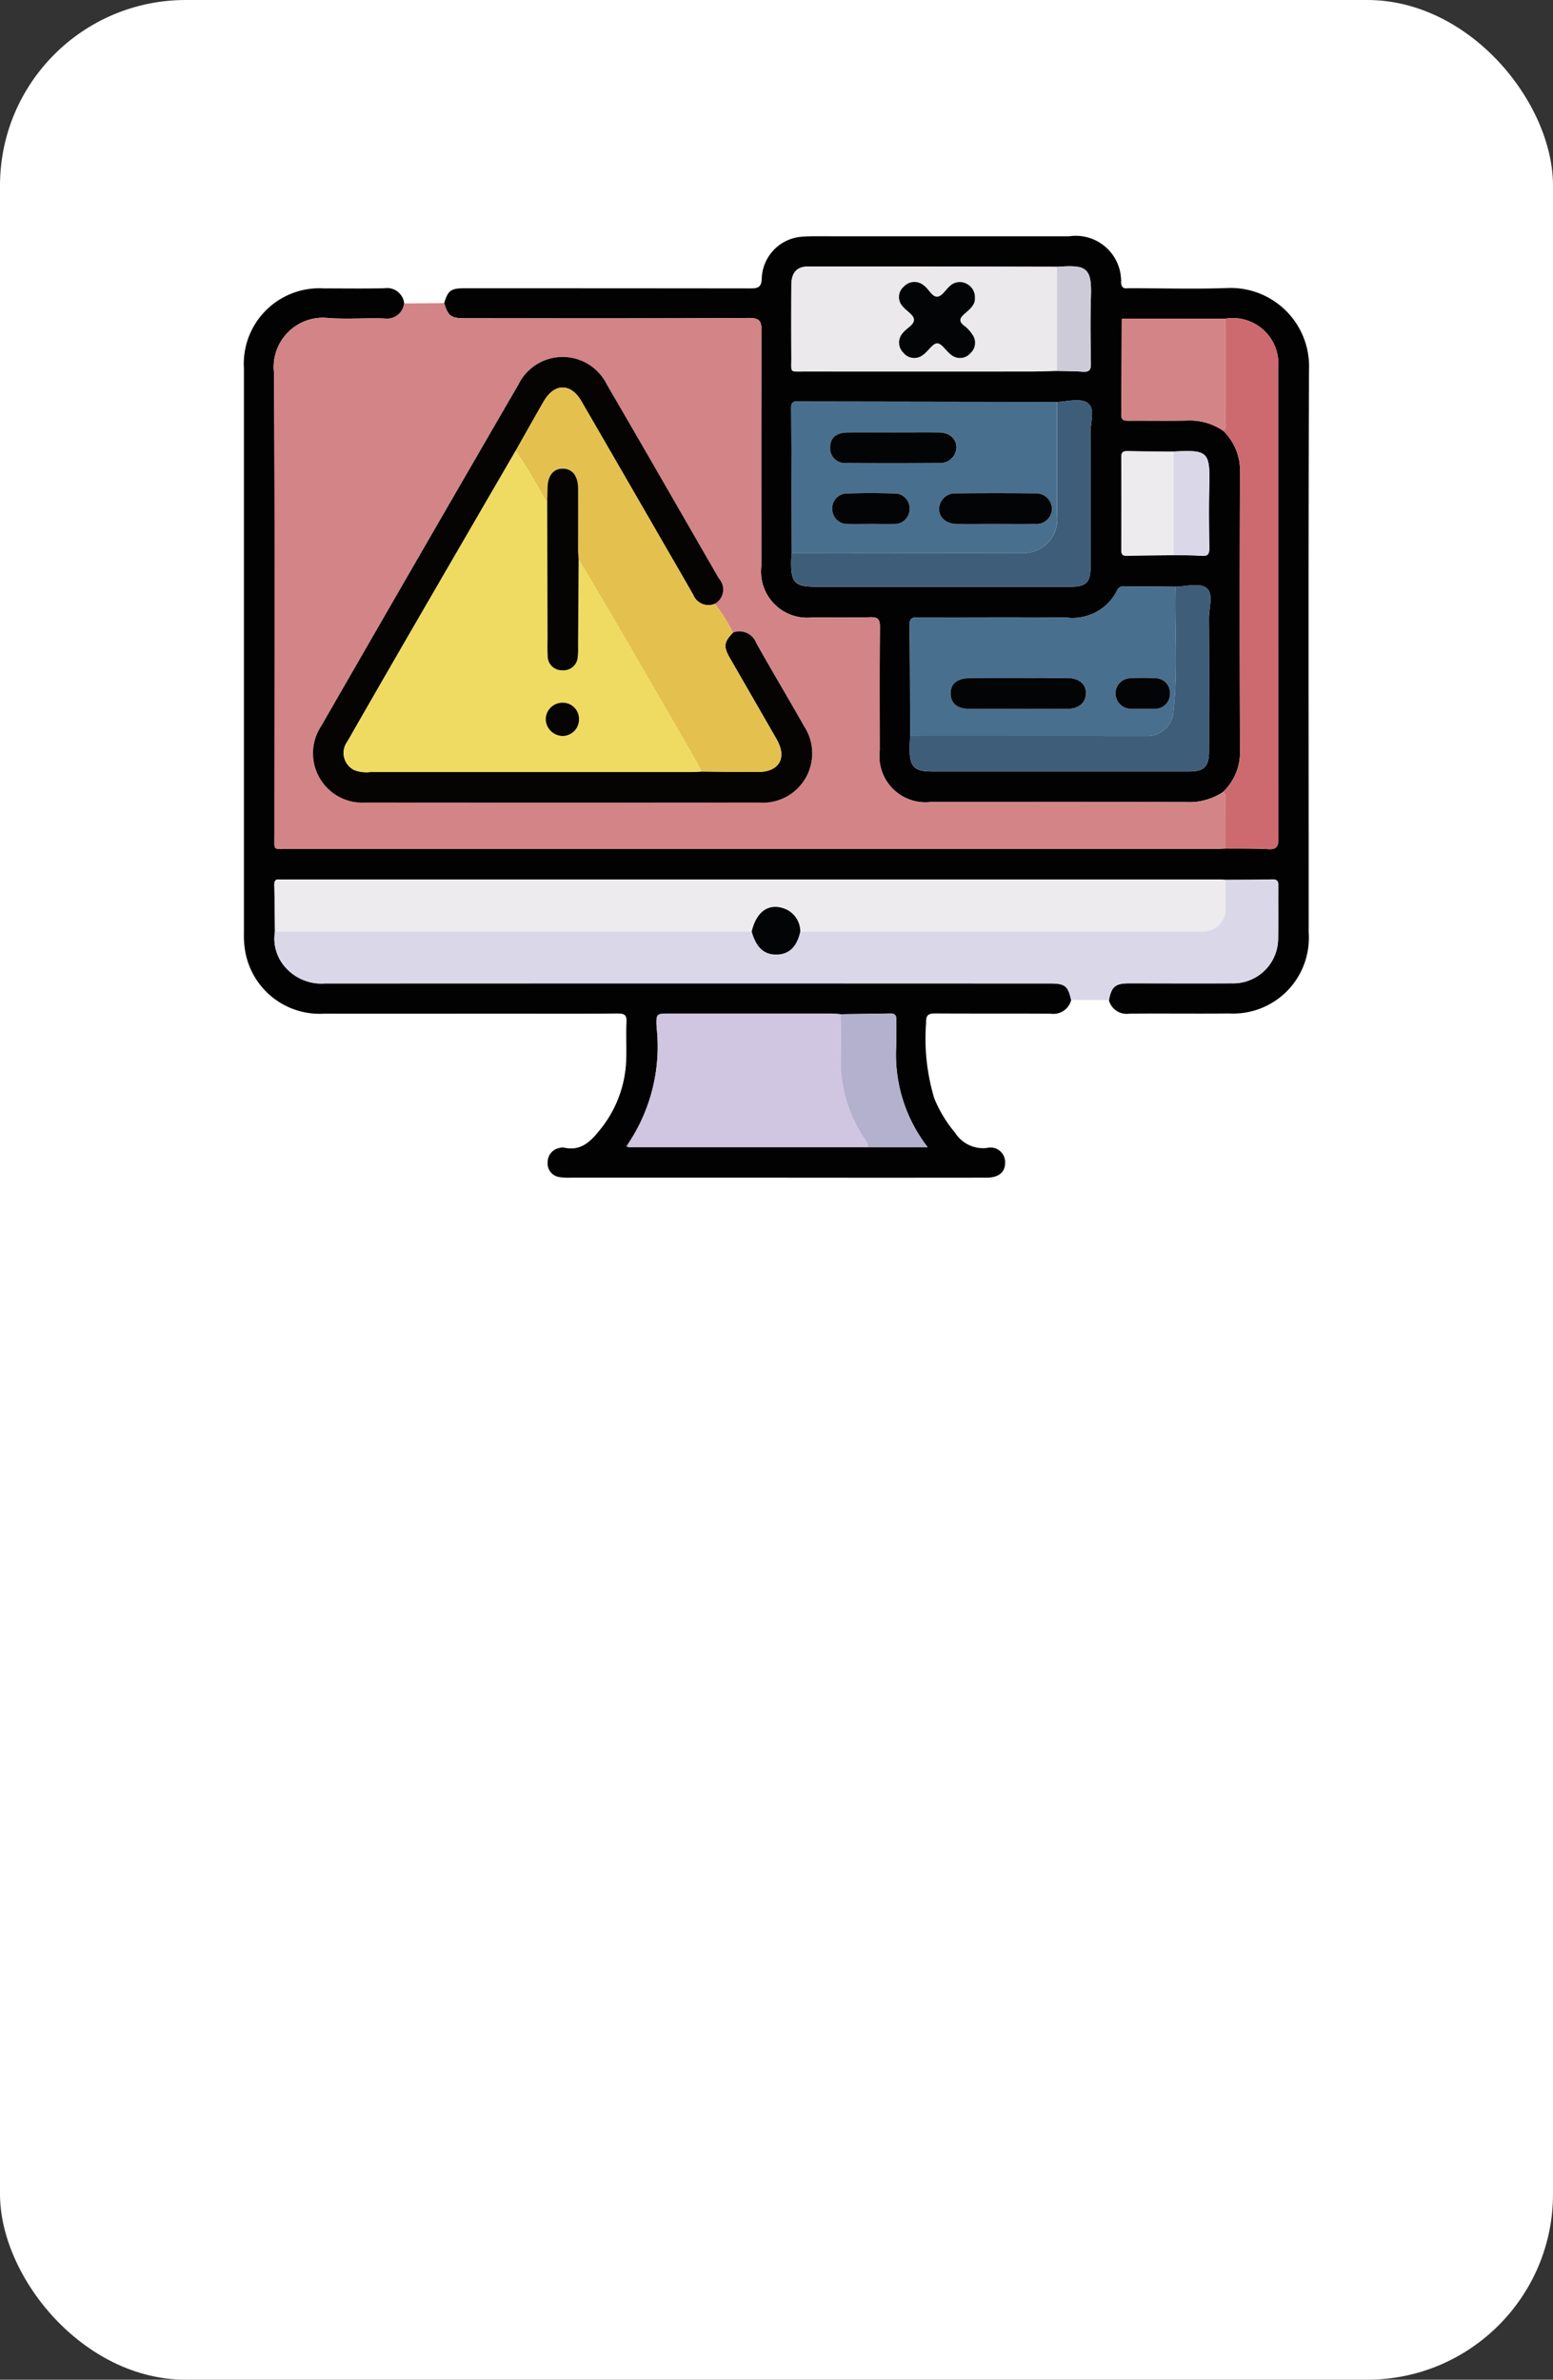 <svg xmlns="http://www.w3.org/2000/svg" width="92" height="141" viewBox="0 0 92 141">
  <rect x="0" y="0" width="92" height="141" fill="#333333" stroke="none"/>
  <g id="Grupo_87547" data-name="Grupo 87547" transform="translate(-840 -3041)">
    <rect id="Rectángulo_36780" data-name="Rectángulo 36780" width="92" height="141" rx="11" transform="translate(840 3041)" fill="#fff"/>
    <g id="Grupo_86335" data-name="Grupo 86335" transform="translate(854.45 3055.001)">
      <path id="Trazado_129081" data-name="Trazado 129081" d="M611.383-321.078a1.082,1.082,0,0,1-1.205.809c-2.279-.017-4.558,0-6.837-.016-.422,0-.563.1-.55.539a12.28,12.28,0,0,0,.486,4.5,7.771,7.771,0,0,0,1.237,2.04,1.958,1.958,0,0,0,1.875.892.866.866,0,0,1,1.082.875c0,.563-.381.884-1.095.885q-6.283.008-12.566,0-6.036,0-12.073,0a3.242,3.242,0,0,1-.675-.035.814.814,0,0,1-.691-.883.846.846,0,0,1,.682-.838.646.646,0,0,1,.305-.021c.983.216,1.557-.366,2.1-1.042a6.923,6.923,0,0,0,1.569-4.245c.023-.718-.021-1.438.016-2.155.021-.419-.126-.511-.519-.507-2.176.018-4.353.008-6.529.008-3.614,0-7.228.008-10.841,0a4.475,4.475,0,0,1-4.717-3.8,5.648,5.648,0,0,1-.059-.981q0-16.725,0-33.449a4.477,4.477,0,0,1,4.745-4.742c1.191,0,2.382.018,3.573-.008a1.02,1.02,0,0,1,1.177.9,1.032,1.032,0,0,1-1.194.888c-1.087-.031-2.179.049-3.262-.021a2.92,2.92,0,0,0-3.257,3.233c.06,9.133.023,18.267.026,27.4,0,.941-.11.823.811.823q27.429,0,54.859,0c.225,0,.45-.018.675-.027.84.009,1.682-.011,2.52.037.5.029.607-.156.606-.625q-.019-13.936-.012-27.873a2.7,2.7,0,0,0-3.119-2.935l-6.038,0c-.076-.017-.115.009-.106.091-.009,1.86-.009,3.721-.033,5.581,0,.371.189.377.459.376,1.145-.007,2.291.014,3.435-.009a3.5,3.5,0,0,1,2.14.6,3.271,3.271,0,0,1,1,2.543q-.029,8.16,0,16.32a3.268,3.268,0,0,1-1,2.543,3.592,3.592,0,0,1-2.149.6c-5.051-.013-10.1-.005-15.152-.007a2.729,2.729,0,0,1-3.039-3.043c0-2.443-.014-4.887.011-7.33,0-.474-.135-.587-.589-.574-1.128.033-2.258.013-3.387.01a2.735,2.735,0,0,1-3.05-3.033c0-4.641-.011-9.281.013-13.921,0-.592-.1-.79-.755-.787-5.6.031-11.21.019-16.815.017-.825,0-1-.131-1.231-.9.242-.766.393-.877,1.249-.877q8.439,0,16.877.009c.471,0,.674-.061.688-.608a2.571,2.571,0,0,1,2.389-2.456c.531-.04,1.067-.024,1.6-.025q7.114,0,14.228,0a2.687,2.687,0,0,1,3.07,2.755c.045.412.281.321.507.322,1.93,0,3.862.06,5.789-.011a4.645,4.645,0,0,1,4.838,4.808c-.048,11.129-.019,22.258-.021,33.387a4.483,4.483,0,0,1-4.706,4.788c-1.971.02-3.942-.007-5.913.011a1.084,1.084,0,0,1-1.216-.8c.154-.8.379-.994,1.193-.995,2.027,0,4.054.01,6.081,0a2.66,2.66,0,0,0,2.749-2.694c.029-1.023,0-2.048.013-3.071,0-.278-.052-.4-.368-.393-.92.027-1.842.021-2.762.028-.123-.007-.245-.02-.368-.02H564.736a2.094,2.094,0,0,1-.246,0c-.247-.029-.316.084-.311.319.021.922.027,1.845.039,2.767a2.535,2.535,0,0,0,.458,1.921,2.854,2.854,0,0,0,2.513,1.153q21.432-.011,42.865,0C611.019-322.066,611.19-321.937,611.383-321.078Zm6.067-26.357c.552.01,1.107-.007,1.656.038.409.033.466-.138.461-.492-.019-1.229-.034-2.459,0-3.688.053-2.024-.12-2.1-2.117-2-.9-.006-1.8,0-2.7-.024-.275-.006-.4.045-.394.362.015,1.825.011,3.649,0,5.474,0,.248.043.372.332.364C615.607-347.426,616.529-347.426,617.45-347.435Zm-6.91-10.92c.51.014,1.022.01,1.53.048.378.029.491-.1.485-.481-.021-1.311-.045-2.624,0-3.933.063-1.793-.277-1.925-2.012-1.8q-7.36-.011-14.72-.018c-.691,0-1.011.366-1.015,1.109q-.013,2.156,0,4.312c0,.9-.123.8.769.8q6.714.005,13.429,0C609.517-358.322,610.029-358.344,610.541-358.356Zm-12.814,38.119c-.2-.014-.406-.039-.609-.039q-4.758,0-9.517,0c-.78,0-.81,0-.774.8a10.368,10.368,0,0,1-1.666,6.888l-.124.178.139.054h17.71a8.964,8.964,0,0,1-1.865-6.022c.02-.512,0-1.024.006-1.536.005-.258-.087-.373-.355-.367C599.689-320.263,598.708-320.252,597.727-320.237Zm19.842-25.33-3.011-.024a.415.415,0,0,0-.448.234,2.94,2.94,0,0,1-2.984,1.619c-2.909-.033-5.819-.009-8.729-.012-.318,0-.594-.043-.587.448.03,2.192.027,4.384.036,6.576-.01.266-.028.532-.027.8,0,1.027.283,1.305,1.319,1.305q7.6,0,15.208,0c.924,0,1.206-.286,1.207-1.213,0-2.627.01-5.254-.006-7.882,0-.606.278-1.421-.129-1.765S618.2-345.585,617.569-345.567Zm-22.733-2c-.012.163-.034.326-.036.489-.015,1.277.211,1.506,1.484,1.506q7.538,0,15.077,0c.915,0,1.172-.255,1.173-1.163,0-2.646.011-5.293-.006-7.939,0-.6.281-1.418-.135-1.761s-1.217-.107-1.849-.08l-15.323-.026c-.021,0-.041,0-.061,0-.265-.024-.362.1-.36.36Q594.823-351.877,594.836-347.57Z" transform="translate(-562.378 366.331)" fill="#030202"/>
      <path id="Trazado_129082" data-name="Trazado 129082" d="M625.972-317.974c-.225.009-.45.027-.675.027q-27.429,0-54.859,0c-.92,0-.81.118-.811-.823,0-9.133.033-18.267-.026-27.4a2.92,2.92,0,0,1,3.257-3.233c1.083.071,2.175-.01,3.262.021a1.032,1.032,0,0,0,1.194-.888l2.369-.019c.231.767.406.9,1.231.9,5.605,0,11.211.014,16.815-.017.655,0,.758.195.755.787-.024,4.64-.015,9.281-.013,13.921a2.734,2.734,0,0,0,3.05,3.033c1.129,0,2.259.022,3.387-.01.453-.013.594.1.589.574-.025,2.443-.014,4.887-.011,7.33a2.729,2.729,0,0,0,3.039,3.043c5.051,0,10.1-.006,15.152.007a3.592,3.592,0,0,0,2.149-.6c.215.168.14.407.142.62C625.975-319.795,625.972-318.884,625.972-317.974Zm-29.181-12.793a10.076,10.076,0,0,0-1.078-1.709.971.971,0,0,0,.241-1.5c-2.211-3.836-4.412-7.677-6.643-11.5a2.915,2.915,0,0,0-5.233.008q-5.861,10.106-11.683,20.235a2.925,2.925,0,0,0,2.621,4.532q11.667.012,23.334,0a2.924,2.924,0,0,0,2.658-4.512c-.935-1.661-1.917-3.3-2.849-4.958A1.056,1.056,0,0,0,596.791-330.767Z" transform="translate(-567.818 354.249)" fill="#d38487"/>
      <path id="Trazado_129083" data-name="Trazado 129083" d="M626.041-211.954c.921-.007,1.842,0,2.762-.028.316-.009.372.115.368.393-.014,1.024.015,2.048-.013,3.071a2.66,2.66,0,0,1-2.749,2.693c-2.027.015-4.054,0-6.081,0-.814,0-1.039.193-1.193.995l-2.24-.008c-.193-.859-.364-.987-1.33-.987q-21.433,0-42.865,0a2.854,2.854,0,0,1-2.513-1.153,2.535,2.535,0,0,1-.458-1.921h28.242c.271.955.725,1.373,1.478,1.36s1.2-.463,1.4-1.363h23.569c.1,0,.206.005.307,0a1.325,1.325,0,0,0,1.316-1.4C626.047-210.846,626.042-211.4,626.041-211.954Z" transform="translate(-567.891 250.085)" fill="#dad8e8"/>
      <path id="Trazado_129084" data-name="Trazado 129084" d="M626.022-211.947c0,.554.006,1.108,0,1.662a1.326,1.326,0,0,1-1.316,1.4c-.1.007-.2,0-.308,0H600.831a1.446,1.446,0,0,0-.955-1.361c-.919-.331-1.652.189-1.922,1.364H569.711c-.012-.923-.018-1.845-.038-2.767-.005-.235.064-.348.311-.319a2.1,2.1,0,0,0,.246,0h55.425C625.777-211.967,625.9-211.954,626.022-211.947Z" transform="translate(-567.871 250.078)" fill="#edebee"/>
      <path id="Trazado_129085" data-name="Trazado 129085" d="M693.746-317.722q-.017-4.307-.037-8.614c0-.262.1-.384.36-.36.02,0,.041,0,.061,0l15.323.026q0,3.355,0,6.71a2.018,2.018,0,0,1-2.233,2.244C702.732-317.709,698.239-317.718,693.746-317.722Zm6.008-7.137c-.9,0-1.8-.006-2.7,0-.664.006-1.018.317-1.029.876a.884.884,0,0,0,.992.929c1.822.021,3.644.018,5.467,0a.958.958,0,0,0,1.023-.925c-.012-.527-.412-.875-1.047-.882C701.555-324.866,700.654-324.859,699.753-324.859Zm6.047,5.424c.779,0,1.558.009,2.337,0a.92.92,0,0,0,1.014-.853.934.934,0,0,0-.986-.957q-2.337-.03-4.675,0a.949.949,0,0,0-1.021.931c0,.51.425.872,1.054.881C704.283-319.427,705.042-319.435,705.8-319.435Zm-7.368,0c.451,0,.9.013,1.353,0a.887.887,0,0,0,.938-.854.877.877,0,0,0-.906-.952c-.921-.031-1.845-.031-2.766,0a.877.877,0,0,0-.906.95.886.886,0,0,0,.936.855C697.531-319.424,697.982-319.437,698.433-319.437Z" transform="translate(-661.288 336.482)" fill="#496f8f"/>
      <path id="Trazado_129086" data-name="Trazado 129086" d="M722.145-273.452c-.009-2.192-.005-4.384-.036-6.576-.007-.491.269-.448.587-.448,2.909,0,5.819-.021,8.729.012a2.94,2.94,0,0,0,2.984-1.619.415.415,0,0,1,.448-.234l3.011.024c-.062,2.455.148,4.914-.119,7.364a1.562,1.562,0,0,1-1.583,1.482Q729.156-273.441,722.145-273.452Zm6.364-3.431c-.944,0-1.888,0-2.831,0-.739.005-1.134.336-1.126.923.008.568.388.892,1.091.895q2.924.01,5.847,0c.664,0,1.086-.379,1.078-.922s-.426-.89-1.1-.9C730.478-276.889,729.494-276.883,728.509-276.883Zm7.416,1.82c.225,0,.451.013.674,0a.884.884,0,0,0,.933-.92.868.868,0,0,0-.9-.89,12.547,12.547,0,0,0-1.41,0,.909.909,0,0,0-.918.886.925.925,0,0,0,.944.924C735.474-275.05,735.7-275.063,735.925-275.063Z" transform="translate(-682.678 303.057)" fill="#496f8f"/>
      <path id="Trazado_129087" data-name="Trazado 129087" d="M654.665-172.09a10.368,10.368,0,0,0,1.666-6.888c-.037-.795-.006-.8.774-.8q4.759,0,9.517,0c.2,0,.406.025.609.039,0,.881.034,1.763.007,2.643a8.2,8.2,0,0,0,1.377,4.685c.108.172.264.32.224.55H654.68Z" transform="translate(-631.883 225.83)" fill="#d1c6e1"/>
      <path id="Trazado_129088" data-name="Trazado 129088" d="M709.462-352.9c-.512.012-1.024.034-1.536.034q-6.714,0-13.429,0c-.891,0-.765.1-.769-.8q-.009-2.156,0-4.312c0-.743.324-1.109,1.015-1.109q7.36,0,14.72.018Q709.464-355.981,709.462-352.9Zm-4.862-4.292a.888.888,0,0,0-.516-.881.848.848,0,0,0-.927.112c-.266.224-.5.641-.77.665-.332.03-.52-.465-.82-.67a.849.849,0,0,0-1.174.075.805.805,0,0,0-.075,1.163c.215.272.641.489.673.766.039.337-.448.53-.663.824a.835.835,0,0,0,.045,1.171.823.823,0,0,0,1.166.111c.3-.211.546-.671.824-.677s.525.453.817.669a.821.821,0,0,0,1.167-.093.832.832,0,0,0,.086-1.123,2.035,2.035,0,0,0-.461-.491c-.348-.26-.271-.458.016-.708C704.294-356.544,704.625-356.817,704.6-357.189Z" transform="translate(-661.3 360.872)" fill="#ebe9ec"/>
      <path id="Trazado_129089" data-name="Trazado 129089" d="M797.5-315.186c0-.91,0-1.821,0-2.731,0-.213.074-.453-.142-.62a3.269,3.269,0,0,0,1-2.543q-.029-8.16,0-16.32a3.272,3.272,0,0,0-1-2.543c.219-.169.142-.412.143-.627q.006-3.006,0-6.011a2.7,2.7,0,0,1,3.119,2.935q.007,13.936.012,27.873c0,.469-.1.653-.606.625C799.186-315.2,798.344-315.177,797.5-315.186Z" transform="translate(-739.35 351.46)" fill="#cd6a70"/>
      <path id="Trazado_129090" data-name="Trazado 129090" d="M722.172-273.694q7.01,0,14.021.005a1.562,1.562,0,0,0,1.583-1.482c.267-2.451.057-4.91.119-7.364.632-.018,1.428-.27,1.849.085s.126,1.159.129,1.765c.016,2.627.008,5.254.006,7.882,0,.927-.283,1.213-1.207,1.213q-7.6,0-15.208,0c-1.036,0-1.317-.278-1.319-1.305C722.144-273.162,722.163-273.428,722.172-273.694Z" transform="translate(-682.705 303.299)" fill="#3e5d79"/>
      <path id="Trazado_129091" data-name="Trazado 129091" d="M693.746-317.963c4.493,0,8.987.013,13.48.005a2.018,2.018,0,0,0,2.233-2.244q0-3.355,0-6.71c.632-.027,1.424-.27,1.849.08s.131,1.157.135,1.761c.017,2.646.009,5.292.006,7.939,0,.907-.258,1.162-1.173,1.163q-7.538,0-15.077,0c-1.273,0-1.5-.229-1.484-1.506C693.712-317.637,693.734-317.8,693.746-317.963Z" transform="translate(-661.289 336.723)" fill="#3e5d79"/>
      <path id="Trazado_129092" data-name="Trazado 129092" d="M779.088-346.57q0,3.005,0,6.011c0,.215.076.457-.143.627a3.5,3.5,0,0,0-2.14-.6c-1.145.023-2.29,0-3.435.009-.271,0-.464,0-.459-.376.024-1.86.024-3.721.033-5.581l.106-.091Z" transform="translate(-720.939 351.449)" fill="#d38487"/>
      <path id="Trazado_129093" data-name="Trazado 129093" d="M707.177-171.879c.04-.23-.117-.378-.224-.55a8.2,8.2,0,0,1-1.377-4.685c.027-.88,0-1.762-.007-2.643.981-.015,1.963-.026,2.944-.048.268-.006.361.108.355.367-.011.512.014,1.025-.006,1.536a8.964,8.964,0,0,0,1.865,6.022Z" transform="translate(-670.221 225.851)" fill="#b4b1cf"/>
      <path id="Trazado_129094" data-name="Trazado 129094" d="M776.008-308.6c-.922.01-1.844.009-2.765.034-.289.008-.333-.116-.332-.364.008-1.825.012-3.65,0-5.474,0-.316.119-.368.394-.362.9.02,1.8.018,2.7.024Q776.007-311.671,776.008-308.6Z" transform="translate(-720.936 327.496)" fill="#edebee"/>
      <path id="Trazado_129095" data-name="Trazado 129095" d="M785.461-308.607q0-3.071,0-6.142c2-.1,2.169-.024,2.117,2-.032,1.229-.018,2.459,0,3.688.005.354-.052.525-.461.492C786.567-308.614,786.013-308.6,785.461-308.607Z" transform="translate(-730.389 327.502)" fill="#dad8e8"/>
      <path id="Trazado_129096" data-name="Trazado 129096" d="M757.476-352.944q0-3.084,0-6.168c1.735-.122,2.075.009,2.012,1.8-.046,1.31-.022,2.622,0,3.933.006.378-.107.51-.485.481C758.5-352.935,757.986-352.93,757.476-352.944Z" transform="translate(-709.314 360.919)" fill="#cccbd7"/>
      <path id="Trazado_129097" data-name="Trazado 129097" d="M654.286-148.638l.015.232-.139-.054Z" transform="translate(-631.504 202.378)" fill="#b4b1cf"/>
      <path id="Trazado_129098" data-name="Trazado 129098" d="M773.146-346.587l-.106.091C773.031-346.578,773.071-346.6,773.146-346.587Z" transform="translate(-721.035 351.464)" fill="#cd6a70"/>
      <path id="Trazado_129099" data-name="Trazado 129099" d="M603.894-321.037a1.056,1.056,0,0,1,1.368.6c.932,1.663,1.913,3.3,2.849,4.958a2.924,2.924,0,0,1-2.658,4.512q-11.667.01-23.334,0A2.925,2.925,0,0,1,579.5-315.5q5.823-10.128,11.683-20.235a2.915,2.915,0,0,1,5.233-.008c2.23,3.824,4.432,7.666,6.643,11.5a.971.971,0,0,1-.241,1.5.97.97,0,0,1-1.279-.531c-.577-1.014-1.164-2.022-1.747-3.032q-2.441-4.227-4.884-8.453c-.624-1.074-1.6-1.064-2.224.017-.563.974-1.111,1.956-1.665,2.935q-2.99,5.151-5.979,10.3-2,3.455-3.986,6.92a1.134,1.134,0,0,0,.387,1.688,1.97,1.97,0,0,0,.964.124q9.506,0,19.013,0c.2,0,.408-.02.612-.03,1.107.01,2.214.031,3.321.028,1.29,0,1.764-.832,1.123-1.95q-1.376-2.4-2.76-4.795C603.316-320.21,603.351-320.473,603.894-321.037Z" transform="translate(-574.921 344.519)" fill="#050402"/>
      <path id="Trazado_129100" data-name="Trazado 129100" d="M640.458-315.521c-.543.565-.578.827-.182,1.516q1.378,2.4,2.76,4.795c.641,1.117.167,1.946-1.123,1.949-1.107,0-2.214-.018-3.321-.028-.163-.307-.317-.62-.49-.922q-2.161-3.746-4.33-7.487c-.81-1.394-1.638-2.778-2.458-4.167-.011-.182-.03-.365-.03-.547,0-1.224,0-2.448,0-3.672,0-.724-.344-1.15-.9-1.158s-.9.417-.91,1.137c0,.265-.014.529-.022.794-.155-.084-.2-.246-.293-.382a28.325,28.325,0,0,0-1.577-2.6c.554-.979,1.1-1.962,1.665-2.935.625-1.081,1.6-1.091,2.224-.017q2.45,4.222,4.884,8.453c.584,1.01,1.17,2.019,1.747,3.032a.97.97,0,0,0,1.279.531A10.06,10.06,0,0,1,640.458-315.521Z" transform="translate(-611.484 339.003)" fill="#e4c14e"/>
      <path id="Trazado_129101" data-name="Trazado 129101" d="M684.235-203.912c.271-1.175,1-1.7,1.922-1.364a1.446,1.446,0,0,1,.955,1.361c-.2.9-.661,1.351-1.4,1.363S684.506-202.957,684.235-203.912Z" transform="translate(-654.153 245.108)" fill="#020405"/>
      <path id="Trazado_129102" data-name="Trazado 129102" d="M706.807-319.253c.9,0,1.8-.007,2.7,0,.635.006,1.035.355,1.047.882a.958.958,0,0,1-1.023.925c-1.822.015-3.645.018-5.467,0a.884.884,0,0,1-.992-.929c.011-.559.366-.869,1.029-.876C705.005-319.259,705.906-319.253,706.807-319.253Z" transform="translate(-668.342 330.876)" fill="#020405"/>
      <path id="Trazado_129103" data-name="Trazado 129103" d="M732.531-302.852c-.759,0-1.518.008-2.276,0-.629-.008-1.05-.371-1.054-.881a.949.949,0,0,1,1.021-.931q2.337-.027,4.675,0a.934.934,0,0,1,.986.957.92.92,0,0,1-1.014.853C734.09-302.843,733.31-302.852,732.531-302.852Z" transform="translate(-688.019 319.899)" fill="#020405"/>
      <path id="Trazado_129104" data-name="Trazado 129104" d="M705.862-302.869c-.451,0-.9.013-1.353,0a.886.886,0,0,1-.936-.855.877.877,0,0,1,.906-.95c.921-.031,1.845-.031,2.766,0a.877.877,0,0,1,.906.952.887.887,0,0,1-.938.854C706.764-302.856,706.313-302.869,705.862-302.869Z" transform="translate(-668.717 319.915)" fill="#020405"/>
      <path id="Trazado_129105" data-name="Trazado 129105" d="M735.96-260.311c.985,0,1.969-.006,2.954,0,.678.005,1.1.353,1.1.9s-.413.919-1.078.922q-2.923.011-5.847,0c-.7,0-1.083-.327-1.091-.895-.008-.587.387-.918,1.126-.923C734.072-260.316,735.016-260.311,735.96-260.311Z" transform="translate(-690.129 286.484)" fill="#020405"/>
      <path id="Trazado_129106" data-name="Trazado 129106" d="M773.134-258.52c-.225,0-.451.012-.674,0a.925.925,0,0,1-.944-.924.909.909,0,0,1,.918-.886,12.561,12.561,0,0,1,1.41,0,.868.868,0,0,1,.9.89.884.884,0,0,1-.933.92C773.584-258.507,773.359-258.52,773.134-258.52Z" transform="translate(-719.887 286.514)" fill="#020405"/>
      <path id="Trazado_129107" data-name="Trazado 129107" d="M724.069-354.38c.024.372-.307.645-.612.911-.287.25-.364.448-.016.708a2.033,2.033,0,0,1,.461.491.832.832,0,0,1-.086,1.123.821.821,0,0,1-1.166.093c-.291-.216-.551-.674-.817-.669s-.527.466-.824.677a.823.823,0,0,1-1.166-.111.835.835,0,0,1-.045-1.171c.215-.293.7-.486.663-.824-.032-.277-.458-.494-.673-.766a.805.805,0,0,1,.075-1.163.849.849,0,0,1,1.174-.075c.3.205.488.7.82.67.274-.024.5-.441.77-.665a.848.848,0,0,1,.926-.112A.888.888,0,0,1,724.069-354.38Z" transform="translate(-680.768 358.063)" fill="#020405"/>
      <path id="Trazado_129108" data-name="Trazado 129108" d="M596.526-314.847a28.3,28.3,0,0,1,1.577,2.6c.088.136.138.3.293.382q.011,3.994.022,7.987c0,.389-.019.78.009,1.167a.834.834,0,0,0,.859.861.842.842,0,0,0,.92-.8,3.963,3.963,0,0,0,.021-.613q.018-2.579.033-5.158c.82,1.389,1.648,2.773,2.458,4.167q2.174,3.738,4.33,7.487c.174.3.327.614.49.922-.2.01-.408.03-.612.03q-9.506,0-19.013,0a1.97,1.97,0,0,1-.964-.124,1.134,1.134,0,0,1-.387-1.688q1.984-3.465,3.986-6.92Q593.531-309.7,596.526-314.847Zm2.768,14.926a.992.992,0,0,0-.979.978,1.02,1.02,0,0,0,.975.992.978.978,0,0,0,.994-1.018A.958.958,0,0,0,599.294-299.921Z" transform="translate(-580.43 327.556)" fill="#efdb61"/>
      <path id="Trazado_129109" data-name="Trazado 129109" d="M637.017-305.2q-.016,2.579-.033,5.158a3.955,3.955,0,0,1-.021.613.841.841,0,0,1-.92.8.834.834,0,0,1-.859-.861c-.028-.387-.008-.778-.009-1.167q-.011-3.994-.022-7.987c.007-.265.018-.529.022-.794.011-.72.35-1.145.91-1.137s.894.434.9,1.158c.007,1.224,0,2.448,0,3.672C636.986-305.566,637.006-305.384,637.017-305.2Z" transform="translate(-617.188 324.341)" fill="#050402"/>
      <path id="Trazado_129110" data-name="Trazado 129110" d="M635.8-254.383a.958.958,0,0,1,.99.952.977.977,0,0,1-.994,1.018,1.02,1.02,0,0,1-.975-.992A.992.992,0,0,1,635.8-254.383Z" transform="translate(-616.941 282.019)" fill="#050402"/>
    </g>
  </g>
</svg>
